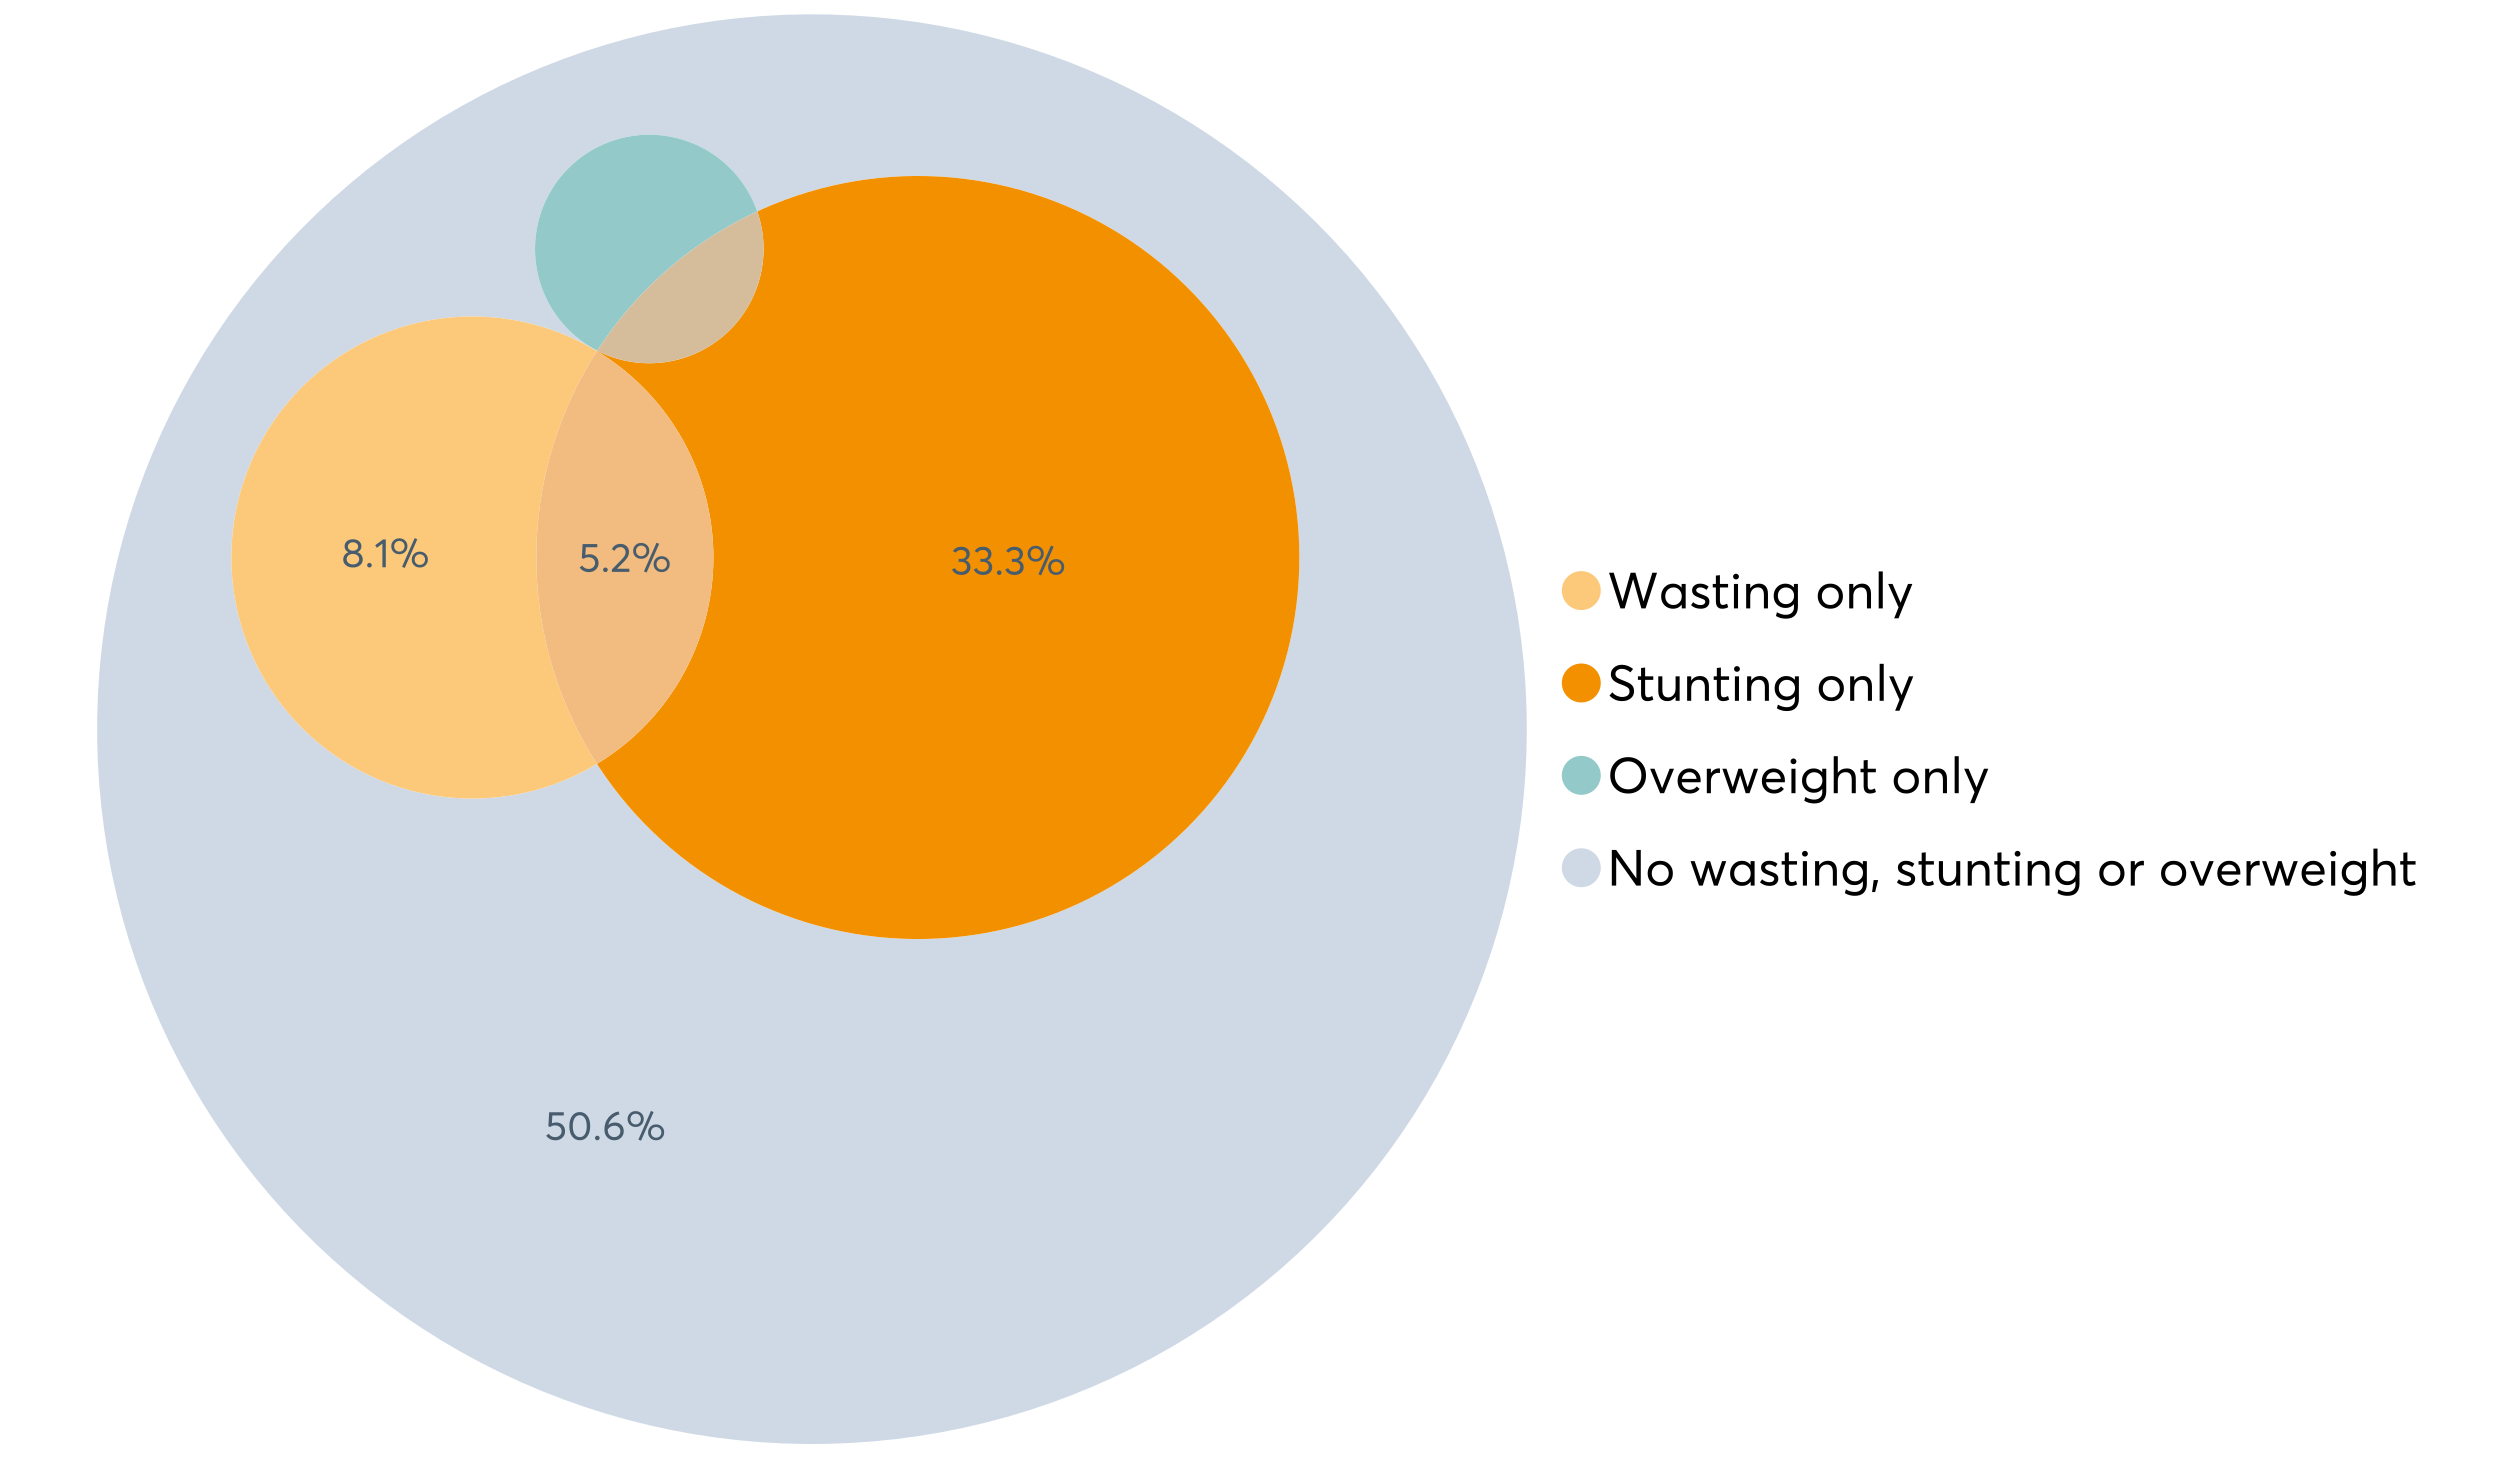 <?xml version="1.0" encoding="UTF-8"?>
<svg xmlns="http://www.w3.org/2000/svg" xmlns:xlink="http://www.w3.org/1999/xlink" width="1234.286pt" height="720pt" viewBox="0 0 1234.286 720" version="1.1">
<defs>
<g>
<symbol overflow="visible" id="glyph0-0">
<path style="stroke:none;" d=""/>
</symbol>
<symbol overflow="visible" id="glyph0-1">
<path style="stroke:none;" d="M 22.234 -17.609 L 24.547 -17.609 L 18.906 0 L 16.828 0 L 12.75 -14.438 L 12.734 -14.438 L 8.578 0 L 6.5 0 L 0.875 -17.609 L 3.172 -17.609 L 7.516 -3.547 L 7.562 -3.547 L 11.531 -17.609 L 13.891 -17.609 L 17.859 -3.5 L 17.891 -3.5 Z M 22.234 -17.609 "/>
</symbol>
<symbol overflow="visible" id="glyph0-2">
<path style="stroke:none;" d="M 11.297 -12.078 L 13.297 -12.078 L 13.297 0 L 11.359 0 L 11.359 -1.906 L 11.344 -1.906 C 10.312 -0.531 8.906 0.156 7.125 0.156 C 5.414 0.156 4 -0.406 2.875 -1.531 C 1.75 -2.656 1.188 -4.129 1.188 -5.953 C 1.188 -7.742 1.742 -9.238 2.859 -10.438 C 3.984 -11.633 5.395 -12.234 7.094 -12.234 C 8.812 -12.234 10.203 -11.578 11.266 -10.266 L 11.297 -10.266 Z M 7.297 -1.688 C 8.422 -1.688 9.379 -2.086 10.172 -2.891 C 10.961 -3.691 11.359 -4.711 11.359 -5.953 C 11.359 -7.191 10.973 -8.238 10.203 -9.094 C 9.441 -9.945 8.477 -10.375 7.312 -10.375 C 6.156 -10.375 5.18 -9.961 4.391 -9.141 C 3.609 -8.328 3.219 -7.266 3.219 -5.953 C 3.219 -4.711 3.594 -3.691 4.344 -2.891 C 5.102 -2.086 6.086 -1.688 7.297 -1.688 Z M 7.297 -1.688 "/>
</symbol>
<symbol overflow="visible" id="glyph0-3">
<path style="stroke:none;" d="M 5.609 0.156 C 3.734 0.156 2.156 -0.426 0.875 -1.594 L 1.906 -3.094 C 2.945 -2.133 4.18 -1.656 5.609 -1.656 C 6.305 -1.656 6.859 -1.812 7.266 -2.125 C 7.68 -2.445 7.891 -2.832 7.891 -3.281 C 7.891 -3.738 7.688 -4.086 7.281 -4.328 C 6.875 -4.566 6.164 -4.859 5.156 -5.203 C 5.094 -5.223 5.047 -5.242 5.016 -5.266 C 3.836 -5.672 2.938 -6.141 2.312 -6.672 C 1.695 -7.203 1.391 -7.973 1.391 -8.984 C 1.391 -9.91 1.766 -10.68 2.516 -11.297 C 3.266 -11.922 4.223 -12.234 5.391 -12.234 C 6.922 -12.234 8.301 -11.738 9.531 -10.75 L 8.484 -9.156 C 7.523 -9.977 6.457 -10.391 5.281 -10.391 C 4.801 -10.391 4.367 -10.258 3.984 -10 C 3.609 -9.738 3.422 -9.398 3.422 -8.984 C 3.422 -8.555 3.609 -8.207 3.984 -7.938 C 4.359 -7.676 4.93 -7.395 5.703 -7.094 C 5.836 -7.039 6.082 -6.945 6.438 -6.812 C 6.789 -6.688 7.023 -6.598 7.141 -6.547 C 7.254 -6.492 7.453 -6.406 7.734 -6.281 C 8.016 -6.164 8.207 -6.078 8.312 -6.016 C 8.414 -5.961 8.566 -5.867 8.766 -5.734 C 8.973 -5.598 9.113 -5.477 9.188 -5.375 C 9.258 -5.281 9.359 -5.148 9.484 -4.984 C 9.609 -4.816 9.695 -4.656 9.75 -4.5 C 9.801 -4.344 9.844 -4.16 9.875 -3.953 C 9.906 -3.742 9.922 -3.523 9.922 -3.297 C 9.922 -2.305 9.547 -1.484 8.797 -0.828 C 8.055 -0.172 6.992 0.156 5.609 0.156 Z M 5.609 0.156 "/>
</symbol>
<symbol overflow="visible" id="glyph0-4">
<path style="stroke:none;" d="M 5.328 0.156 C 3.234 0.156 2.188 -1.094 2.188 -3.594 L 2.188 -10.344 L 0.641 -10.344 L 0.641 -12.078 L 2.188 -12.078 L 2.188 -16.203 L 4.188 -16.422 L 4.188 -12.078 L 8.219 -12.078 L 8.219 -10.344 L 4.188 -10.344 L 4.188 -3.891 C 4.188 -3.148 4.297 -2.602 4.516 -2.25 C 4.742 -1.906 5.133 -1.734 5.688 -1.734 C 6.312 -1.734 6.988 -1.941 7.719 -2.359 L 8.266 -0.594 C 7.367 -0.094 6.391 0.156 5.328 0.156 Z M 5.328 0.156 "/>
</symbol>
<symbol overflow="visible" id="glyph0-5">
<path style="stroke:none;" d="M 3.094 -14.312 C 2.688 -14.312 2.344 -14.445 2.062 -14.719 C 1.789 -15 1.656 -15.336 1.656 -15.734 C 1.656 -16.129 1.789 -16.461 2.062 -16.734 C 2.344 -17.004 2.688 -17.141 3.094 -17.141 C 3.5 -17.141 3.844 -17 4.125 -16.719 C 4.406 -16.438 4.547 -16.109 4.547 -15.734 C 4.547 -15.336 4.406 -15 4.125 -14.719 C 3.844 -14.445 3.5 -14.312 3.094 -14.312 Z M 2.078 0 L 2.078 -12.078 L 4.094 -12.078 L 4.094 0 Z M 2.078 0 "/>
</symbol>
<symbol overflow="visible" id="glyph0-6">
<path style="stroke:none;" d="M 8.344 -12.234 C 9.676 -12.234 10.727 -11.805 11.5 -10.953 C 12.281 -10.098 12.672 -8.836 12.672 -7.172 L 12.672 0 L 10.672 0 L 10.672 -6.594 C 10.672 -9.113 9.688 -10.375 7.719 -10.375 C 6.562 -10.375 5.641 -9.988 4.953 -9.219 C 4.266 -8.445 3.922 -7.383 3.922 -6.031 L 3.922 0 L 1.906 0 L 1.906 -12.078 L 3.922 -12.078 L 3.922 -9.969 L 3.938 -9.969 C 5 -11.477 6.469 -12.234 8.344 -12.234 Z M 8.344 -12.234 "/>
</symbol>
<symbol overflow="visible" id="glyph0-7">
<path style="stroke:none;" d="M 11.094 -12.078 L 13.078 -12.078 L 13.078 -0.922 C 13.078 0.93 12.594 2.391 11.625 3.453 C 10.656 4.523 9.16 5.062 7.141 5.062 C 5.328 5.062 3.691 4.625 2.234 3.75 L 2.703 1.891 C 4.211 2.734 5.66 3.156 7.047 3.156 C 8.348 3.156 9.348 2.816 10.047 2.141 C 10.754 1.473 11.109 0.629 11.109 -0.391 L 11.109 -2.078 L 11.062 -2.078 C 10.051 -0.836 8.688 -0.219 6.969 -0.219 C 5.312 -0.219 3.922 -0.77 2.797 -1.875 C 1.672 -2.988 1.109 -4.43 1.109 -6.203 C 1.109 -7.922 1.66 -9.352 2.766 -10.5 C 3.867 -11.656 5.238 -12.234 6.875 -12.234 C 8.57 -12.234 9.961 -11.617 11.047 -10.391 L 11.094 -10.391 Z M 7.125 -2.109 C 8.332 -2.109 9.305 -2.5 10.047 -3.281 C 10.797 -4.07 11.172 -5.078 11.172 -6.297 C 11.172 -7.492 10.785 -8.469 10.016 -9.219 C 9.242 -9.969 8.281 -10.344 7.125 -10.344 C 5.977 -10.344 5.031 -9.957 4.281 -9.188 C 3.539 -8.426 3.172 -7.457 3.172 -6.281 C 3.172 -5.02 3.551 -4.008 4.312 -3.25 C 5.07 -2.488 6.008 -2.109 7.125 -2.109 Z M 7.125 -2.109 "/>
</symbol>
<symbol overflow="visible" id="glyph0-8">
<path style="stroke:none;" d=""/>
</symbol>
<symbol overflow="visible" id="glyph0-9">
<path style="stroke:none;" d="M 7.422 0.156 C 5.566 0.156 4.062 -0.43 2.906 -1.609 C 1.75 -2.785 1.172 -4.258 1.172 -6.031 C 1.172 -7.801 1.75 -9.273 2.906 -10.453 C 4.062 -11.641 5.566 -12.234 7.422 -12.234 C 9.203 -12.234 10.68 -11.656 11.859 -10.5 C 13.035 -9.344 13.625 -7.852 13.625 -6.031 C 13.625 -4.207 13.035 -2.719 11.859 -1.562 C 10.68 -0.414 9.203 0.156 7.422 0.156 Z M 7.422 -1.688 C 8.598 -1.688 9.586 -2.094 10.391 -2.906 C 11.191 -3.727 11.594 -4.77 11.594 -6.031 C 11.594 -7.301 11.191 -8.344 10.391 -9.156 C 9.598 -9.969 8.609 -10.375 7.422 -10.375 C 6.18 -10.375 5.164 -9.953 4.375 -9.109 C 3.594 -8.273 3.203 -7.242 3.203 -6.016 C 3.203 -4.797 3.594 -3.77 4.375 -2.938 C 5.164 -2.102 6.18 -1.688 7.422 -1.688 Z M 7.422 -1.688 "/>
</symbol>
<symbol overflow="visible" id="glyph0-10">
<path style="stroke:none;" d="M 2.078 0 L 2.078 -18.266 L 4.094 -18.266 L 4.094 0 Z M 2.078 0 "/>
</symbol>
<symbol overflow="visible" id="glyph0-11">
<path style="stroke:none;" d="M 10.344 -12.078 L 12.484 -12.078 L 5.656 4.906 L 3.516 4.906 L 5.688 -0.5 L 0.578 -12.078 L 2.734 -12.078 L 6.656 -2.875 L 6.703 -2.875 Z M 10.344 -12.078 "/>
</symbol>
<symbol overflow="visible" id="glyph0-12">
<path style="stroke:none;" d="M 7.344 0.156 C 4.875 0.156 2.789 -0.754 1.094 -2.578 L 2.484 -4.219 C 3.098 -3.457 3.844 -2.879 4.719 -2.484 C 5.594 -2.086 6.477 -1.891 7.375 -1.891 C 8.457 -1.891 9.328 -2.129 9.984 -2.609 C 10.641 -3.086 10.969 -3.75 10.969 -4.594 C 10.969 -5.051 10.891 -5.445 10.734 -5.781 C 10.578 -6.113 10.305 -6.406 9.922 -6.656 C 9.547 -6.914 9.176 -7.125 8.812 -7.281 C 8.457 -7.438 7.953 -7.641 7.297 -7.891 C 7.18 -7.941 7.086 -7.973 7.016 -7.984 C 6.367 -8.223 5.844 -8.426 5.438 -8.594 C 5.039 -8.77 4.582 -9.016 4.062 -9.328 C 3.539 -9.641 3.133 -9.957 2.844 -10.281 C 2.551 -10.602 2.297 -11.008 2.078 -11.5 C 1.867 -11.988 1.766 -12.531 1.766 -13.125 C 1.766 -14.438 2.285 -15.535 3.328 -16.422 C 4.367 -17.316 5.641 -17.773 7.141 -17.797 C 9.129 -17.797 10.992 -17.109 12.734 -15.734 L 11.406 -14.047 C 10.039 -15.203 8.617 -15.781 7.141 -15.781 C 6.285 -15.781 5.551 -15.551 4.938 -15.094 C 4.32 -14.645 4.016 -14.02 4.016 -13.219 C 4.016 -12.895 4.082 -12.594 4.219 -12.312 C 4.352 -12.039 4.5 -11.816 4.656 -11.641 C 4.82 -11.473 5.113 -11.281 5.531 -11.062 C 5.945 -10.852 6.273 -10.691 6.516 -10.578 C 6.754 -10.473 7.172 -10.305 7.766 -10.078 C 9.586 -9.379 10.785 -8.832 11.359 -8.438 C 12.598 -7.594 13.219 -6.383 13.219 -4.812 C 13.219 -3.258 12.645 -2.039 11.5 -1.156 C 10.352 -0.281 8.969 0.156 7.344 0.156 Z M 7.344 0.156 "/>
</symbol>
<symbol overflow="visible" id="glyph0-13">
<path style="stroke:none;" d="M 10.203 -12.078 L 12.203 -12.078 L 12.203 0 L 10.203 0 L 10.203 -2.016 L 10.172 -2.016 C 9.16 -0.566 7.836 0.156 6.203 0.156 C 4.766 0.156 3.645 -0.258 2.844 -1.094 C 2.051 -1.938 1.656 -3.203 1.656 -4.891 L 1.656 -12.078 L 3.672 -12.078 L 3.672 -5.453 C 3.672 -4.117 3.914 -3.156 4.406 -2.562 C 4.895 -1.977 5.633 -1.688 6.625 -1.688 C 7.613 -1.688 8.457 -2.094 9.156 -2.906 C 9.852 -3.727 10.203 -4.836 10.203 -6.234 Z M 10.203 -12.078 "/>
</symbol>
<symbol overflow="visible" id="glyph0-14">
<path style="stroke:none;" d="M 10.328 0.156 C 7.711 0.156 5.582 -0.691 3.938 -2.391 C 2.289 -4.086 1.469 -6.223 1.469 -8.797 C 1.469 -11.379 2.289 -13.523 3.938 -15.234 C 5.582 -16.941 7.711 -17.797 10.328 -17.797 C 12.836 -17.797 14.926 -16.961 16.594 -15.297 C 18.27 -13.629 19.109 -11.469 19.109 -8.812 C 19.109 -6.164 18.27 -4.008 16.594 -2.344 C 14.926 -0.676 12.836 0.156 10.328 0.156 Z M 10.328 -1.906 C 12.172 -1.906 13.719 -2.555 14.969 -3.859 C 16.219 -5.16 16.844 -6.812 16.844 -8.812 C 16.844 -10.82 16.219 -12.477 14.969 -13.781 C 13.719 -15.082 12.172 -15.734 10.328 -15.734 C 8.391 -15.734 6.801 -15.066 5.562 -13.734 C 4.32 -12.398 3.703 -10.754 3.703 -8.797 C 3.703 -6.848 4.32 -5.211 5.562 -3.891 C 6.801 -2.566 8.391 -1.906 10.328 -1.906 Z M 10.328 -1.906 "/>
</symbol>
<symbol overflow="visible" id="glyph0-15">
<path style="stroke:none;" d="M 10.203 -12.078 L 12.375 -12.078 L 7.469 0 L 5.531 0 L 0.594 -12.078 L 2.75 -12.078 L 6.469 -2.562 L 6.547 -2.562 Z M 10.203 -12.078 "/>
</symbol>
<symbol overflow="visible" id="glyph0-16">
<path style="stroke:none;" d="M 12.562 -6.234 C 12.562 -6.098 12.551 -5.922 12.531 -5.703 L 12.5 -5.406 L 3.203 -5.406 C 3.336 -4.281 3.77 -3.379 4.5 -2.703 C 5.238 -2.023 6.156 -1.688 7.25 -1.688 C 8.656 -1.688 9.785 -2.234 10.641 -3.328 L 12.062 -2.109 C 10.883 -0.598 9.254 0.156 7.172 0.156 C 5.43 0.156 3.992 -0.414 2.859 -1.562 C 1.734 -2.719 1.172 -4.207 1.172 -6.031 C 1.172 -7.832 1.719 -9.316 2.812 -10.484 C 3.914 -11.648 5.297 -12.234 6.953 -12.234 C 8.617 -12.234 9.969 -11.672 11 -10.547 C 12.039 -9.422 12.562 -7.984 12.562 -6.234 Z M 9.406 -9.469 C 8.789 -10.07 8.004 -10.375 7.047 -10.375 C 6.086 -10.375 5.266 -10.078 4.578 -9.484 C 3.891 -8.898 3.457 -8.098 3.281 -7.078 L 10.562 -7.078 C 10.406 -8.078 10.02 -8.875 9.406 -9.469 Z M 9.406 -9.469 "/>
</symbol>
<symbol overflow="visible" id="glyph0-17">
<path style="stroke:none;" d="M 7.891 -12.234 C 8.141 -12.234 8.305 -12.223 8.391 -12.203 L 8.391 -9.969 C 8.023 -10.008 7.758 -10.031 7.594 -10.031 C 6.469 -10.031 5.57 -9.641 4.906 -8.859 C 4.25 -8.078 3.922 -7.066 3.922 -5.828 L 3.922 0 L 1.906 0 L 1.906 -12.078 L 3.922 -12.078 L 3.922 -9.953 L 3.938 -9.953 C 4.883 -11.473 6.203 -12.234 7.891 -12.234 Z M 7.891 -12.234 "/>
</symbol>
<symbol overflow="visible" id="glyph0-18">
<path style="stroke:none;" d="M 16.297 -12.078 L 18.344 -12.078 L 14.141 0 L 12.25 0 L 9.531 -8.812 L 9.5 -8.812 L 6.75 0 L 4.906 0 L 0.719 -12.078 L 2.75 -12.078 L 5.828 -3.047 L 5.875 -3.047 L 8.641 -12.078 L 10.375 -12.078 L 13.172 -3.047 L 13.219 -3.047 Z M 16.297 -12.078 "/>
</symbol>
<symbol overflow="visible" id="glyph0-19">
<path style="stroke:none;" d="M 8.406 -12.234 C 9.781 -12.234 10.852 -11.816 11.625 -10.984 C 12.406 -10.16 12.797 -8.914 12.797 -7.25 L 12.797 0 L 10.797 0 L 10.797 -6.672 C 10.797 -9.141 9.812 -10.375 7.844 -10.375 C 6.633 -10.375 5.676 -9.992 4.969 -9.234 C 4.27 -8.473 3.922 -7.422 3.922 -6.078 L 3.922 0 L 1.906 0 L 1.906 -18.266 L 3.922 -18.266 L 3.922 -10.094 L 3.969 -10.094 C 4.977 -11.52 6.457 -12.234 8.406 -12.234 Z M 8.406 -12.234 "/>
</symbol>
<symbol overflow="visible" id="glyph0-20">
<path style="stroke:none;" d="M 14.359 -17.609 L 16.531 -17.609 L 16.531 0 L 14.312 0 L 4.438 -13.891 L 4.391 -13.891 L 4.391 0 L 2.234 0 L 2.234 -17.609 L 4.359 -17.609 L 14.312 -3.578 L 14.359 -3.578 Z M 14.359 -17.609 "/>
</symbol>
<symbol overflow="visible" id="glyph0-21">
<path style="stroke:none;" d="M 0.797 3.219 L 1.594 -2.734 L 3.797 -2.734 L 2.281 3.219 Z M 0.797 3.219 "/>
</symbol>
<symbol overflow="visible" id="glyph1-0">
<path style="stroke:none;" d=""/>
</symbol>
<symbol overflow="visible" id="glyph1-1">
<path style="stroke:none;" d="M 5.688 -8.688 C 6.945 -8.688 8 -8.289 8.844 -7.5 C 9.688 -6.707 10.109 -5.648 10.109 -4.328 C 10.109 -3.023 9.648 -1.953 8.734 -1.109 C 7.816 -0.273 6.688 0.141 5.344 0.141 C 4.395 0.141 3.52 -0.062 2.719 -0.469 C 1.914 -0.875 1.273 -1.438 0.797 -2.156 L 2.047 -3.109 C 2.367 -2.586 2.805 -2.176 3.359 -1.875 C 3.91 -1.582 4.531 -1.438 5.219 -1.438 C 6.113 -1.438 6.867 -1.711 7.484 -2.266 C 8.098 -2.816 8.406 -3.508 8.406 -4.344 C 8.406 -5.238 8.098 -5.941 7.484 -6.453 C 6.867 -6.961 6.125 -7.219 5.25 -7.219 C 4.207 -7.219 3.398 -6.961 2.828 -6.453 L 1.859 -6.766 L 2.25 -13.703 L 9.484 -13.703 L 9.484 -12.141 L 3.828 -12.141 L 3.609 -8.297 C 4.367 -8.555 5.062 -8.688 5.688 -8.688 Z M 5.688 -8.688 "/>
</symbol>
<symbol overflow="visible" id="glyph1-2">
<path style="stroke:none;" d="M 2.406 0.125 C 2.07 0.125 1.797 0.016 1.578 -0.203 C 1.359 -0.422 1.25 -0.688 1.25 -1 C 1.25 -1.312 1.359 -1.578 1.578 -1.797 C 1.797 -2.023 2.07 -2.141 2.406 -2.141 C 2.719 -2.141 2.984 -2.023 3.203 -1.797 C 3.43 -1.578 3.547 -1.312 3.547 -1 C 3.547 -0.688 3.43 -0.422 3.203 -0.203 C 2.984 0.016 2.719 0.125 2.406 0.125 Z M 2.406 0.125 "/>
</symbol>
<symbol overflow="visible" id="glyph1-3">
<path style="stroke:none;" d="M 3.328 -1.531 L 9.406 -1.531 L 9.406 0 L 0.797 0 L 0.781 -1.156 L 5.469 -5.938 C 6.156 -6.656 6.676 -7.289 7.031 -7.844 C 7.383 -8.406 7.562 -8.992 7.562 -9.609 C 7.562 -10.367 7.32 -10.992 6.844 -11.484 C 6.363 -11.984 5.742 -12.234 4.984 -12.234 C 3.672 -12.234 2.688 -11.613 2.031 -10.375 L 0.797 -11.219 C 1.672 -12.945 3.098 -13.812 5.078 -13.812 C 6.223 -13.812 7.203 -13.445 8.016 -12.719 C 8.828 -11.988 9.234 -11.016 9.234 -9.797 C 9.234 -9.004 9.051 -8.25 8.688 -7.531 C 8.332 -6.812 7.734 -6.031 6.891 -5.188 L 3.328 -1.578 Z M 3.328 -1.531 "/>
</symbol>
<symbol overflow="visible" id="glyph1-4">
<path style="stroke:none;" d="M 7.531 0.344 L 6.219 -0.219 L 12.422 -14.391 L 13.734 -13.812 Z M 4.859 -6.438 C 3.742 -6.438 2.801 -6.801 2.031 -7.531 C 1.27 -8.27 0.891 -9.223 0.891 -10.391 C 0.891 -11.473 1.258 -12.391 2 -13.141 C 2.738 -13.898 3.691 -14.281 4.859 -14.281 C 5.984 -14.281 6.93 -13.922 7.703 -13.203 C 8.473 -12.484 8.859 -11.547 8.859 -10.391 C 8.859 -9.285 8.484 -8.348 7.734 -7.578 C 6.992 -6.816 6.035 -6.438 4.859 -6.438 Z M 4.891 -7.719 C 5.641 -7.719 6.254 -7.973 6.734 -8.484 C 7.211 -8.992 7.453 -9.625 7.453 -10.375 C 7.453 -11.145 7.203 -11.77 6.703 -12.25 C 6.211 -12.738 5.609 -12.984 4.891 -12.984 C 4.129 -12.984 3.508 -12.734 3.031 -12.234 C 2.551 -11.734 2.312 -11.113 2.312 -10.375 C 2.312 -9.582 2.555 -8.941 3.047 -8.453 C 3.535 -7.961 4.148 -7.719 4.891 -7.719 Z M 14.969 0.125 C 13.852 0.125 12.91 -0.238 12.141 -0.969 C 11.379 -1.707 11 -2.656 11 -3.812 C 11 -4.895 11.367 -5.816 12.109 -6.578 C 12.859 -7.336 13.812 -7.719 14.969 -7.719 C 16.082 -7.719 17.023 -7.348 17.797 -6.609 C 18.566 -5.879 18.953 -4.945 18.953 -3.812 C 18.953 -2.707 18.582 -1.773 17.844 -1.016 C 17.113 -0.254 16.156 0.125 14.969 0.125 Z M 14.969 -1.156 C 15.738 -1.156 16.363 -1.406 16.844 -1.906 C 17.32 -2.414 17.562 -3.039 17.562 -3.781 C 17.562 -4.57 17.312 -5.207 16.812 -5.688 C 16.312 -6.176 15.695 -6.422 14.969 -6.422 C 14.219 -6.422 13.602 -6.164 13.125 -5.656 C 12.656 -5.156 12.422 -4.531 12.422 -3.781 C 12.422 -3.008 12.664 -2.379 13.156 -1.891 C 13.645 -1.398 14.25 -1.156 14.969 -1.156 Z M 14.969 -1.156 "/>
</symbol>
<symbol overflow="visible" id="glyph1-5">
<path style="stroke:none;" d="M 6.266 0.125 C 4.734 0.125 3.488 -0.488 2.531 -1.719 C 1.582 -2.945 1.109 -4.656 1.109 -6.844 C 1.109 -8.914 1.566 -10.594 2.484 -11.875 C 3.41 -13.164 4.672 -13.812 6.266 -13.812 C 7.785 -13.812 9.02 -13.195 9.969 -11.969 C 10.926 -10.738 11.406 -9.031 11.406 -6.844 C 11.406 -4.77 10.945 -3.086 10.031 -1.797 C 9.125 -0.516 7.867 0.125 6.266 0.125 Z M 6.266 -1.438 C 7.348 -1.438 8.191 -1.922 8.797 -2.891 C 9.398 -3.859 9.703 -5.176 9.703 -6.844 C 9.703 -8.551 9.383 -9.879 8.75 -10.828 C 8.125 -11.785 7.297 -12.266 6.266 -12.266 C 5.18 -12.266 4.332 -11.773 3.719 -10.797 C 3.113 -9.816 2.812 -8.5 2.812 -6.844 C 2.812 -5.133 3.125 -3.805 3.75 -2.859 C 4.383 -1.91 5.223 -1.438 6.266 -1.438 Z M 6.266 -1.438 "/>
</symbol>
<symbol overflow="visible" id="glyph1-6">
<path style="stroke:none;" d="M 6.375 -8.641 C 7.625 -8.641 8.645 -8.25 9.438 -7.469 C 10.238 -6.688 10.641 -5.625 10.641 -4.281 C 10.641 -3.02 10.191 -1.969 9.297 -1.125 C 8.398 -0.289 7.273 0.125 5.922 0.125 C 4.535 0.125 3.383 -0.363 2.469 -1.344 C 1.551 -2.332 1.094 -3.602 1.094 -5.156 C 1.094 -7.531 1.773 -9.535 3.141 -11.172 C 4.516 -12.805 6.156 -13.785 8.062 -14.109 L 8.547 -12.688 C 7.223 -12.375 6.062 -11.77 5.062 -10.875 C 4.062 -9.988 3.379 -8.836 3.016 -7.422 L 3.031 -7.422 C 3.914 -8.234 5.031 -8.641 6.375 -8.641 Z M 5.906 -1.453 C 6.801 -1.453 7.535 -1.727 8.109 -2.281 C 8.68 -2.832 8.969 -3.508 8.969 -4.312 C 8.969 -5.145 8.695 -5.812 8.156 -6.312 C 7.625 -6.82 6.906 -7.078 6 -7.078 C 5.281 -7.078 4.641 -6.895 4.078 -6.531 C 3.516 -6.176 3.066 -5.734 2.734 -5.203 L 2.734 -5.062 C 2.734 -3.988 3.023 -3.117 3.609 -2.453 C 4.203 -1.785 4.969 -1.453 5.906 -1.453 Z M 5.906 -1.453 "/>
</symbol>
<symbol overflow="visible" id="glyph1-7">
<path style="stroke:none;" d="M 7.938 -7.422 C 8.719 -7.16 9.348 -6.711 9.828 -6.078 C 10.305 -5.441 10.547 -4.672 10.547 -3.766 C 10.547 -2.609 10.086 -1.672 9.172 -0.953 C 8.254 -0.234 7.102 0.125 5.719 0.125 C 4.32 0.125 3.172 -0.242 2.266 -0.984 C 1.367 -1.723 0.922 -2.648 0.922 -3.766 C 0.922 -4.672 1.16 -5.441 1.641 -6.078 C 2.117 -6.711 2.742 -7.16 3.516 -7.422 L 3.516 -7.438 C 3.004 -7.594 2.555 -7.938 2.172 -8.469 C 1.785 -9 1.594 -9.617 1.594 -10.328 C 1.594 -11.398 1.977 -12.25 2.75 -12.875 C 3.52 -13.5 4.508 -13.812 5.719 -13.812 C 6.957 -13.812 7.957 -13.492 8.719 -12.859 C 9.488 -12.223 9.875 -11.379 9.875 -10.328 C 9.875 -9.641 9.676 -9.023 9.281 -8.484 C 8.883 -7.941 8.438 -7.594 7.938 -7.438 Z M 5.719 -12.328 C 4.977 -12.328 4.375 -12.117 3.906 -11.703 C 3.438 -11.285 3.203 -10.785 3.203 -10.203 C 3.203 -9.578 3.438 -9.078 3.906 -8.703 C 4.375 -8.328 4.977 -8.141 5.719 -8.141 C 6.477 -8.141 7.094 -8.328 7.562 -8.703 C 8.039 -9.078 8.281 -9.578 8.281 -10.203 C 8.281 -10.816 8.035 -11.32 7.547 -11.719 C 7.055 -12.125 6.445 -12.328 5.719 -12.328 Z M 5.719 -1.391 C 6.633 -1.391 7.379 -1.641 7.953 -2.141 C 8.523 -2.641 8.812 -3.242 8.812 -3.953 C 8.812 -4.734 8.523 -5.363 7.953 -5.844 C 7.379 -6.332 6.633 -6.578 5.719 -6.578 C 4.789 -6.578 4.039 -6.332 3.469 -5.844 C 2.895 -5.363 2.609 -4.734 2.609 -3.953 C 2.609 -3.211 2.906 -2.598 3.5 -2.109 C 4.102 -1.629 4.844 -1.391 5.719 -1.391 Z M 5.719 -1.391 "/>
</symbol>
<symbol overflow="visible" id="glyph1-8">
<path style="stroke:none;" d="M 3.984 0 L 3.984 -11.656 L 1.25 -9.609 L 0.422 -10.859 L 4.266 -13.703 L 5.656 -13.703 L 5.656 0 Z M 3.984 0 "/>
</symbol>
<symbol overflow="visible" id="glyph1-9">
<path style="stroke:none;" d="M 7.344 -7.094 C 8.07 -6.812 8.641 -6.375 9.047 -5.781 C 9.461 -5.188 9.672 -4.484 9.672 -3.672 C 9.672 -2.555 9.25 -1.645 8.406 -0.938 C 7.57 -0.227 6.52 0.125 5.25 0.125 C 4.113 0.125 3.133 -0.117 2.312 -0.609 C 1.5 -1.109 0.914 -1.77 0.562 -2.594 L 2.016 -3.266 C 2.555 -2.055 3.598 -1.453 5.141 -1.453 C 5.941 -1.453 6.613 -1.68 7.156 -2.141 C 7.695 -2.598 7.969 -3.191 7.969 -3.922 C 7.969 -4.617 7.707 -5.195 7.188 -5.656 C 6.676 -6.125 5.938 -6.359 4.969 -6.359 L 3.828 -6.359 L 3.828 -7.828 L 5.156 -7.828 C 5.988 -7.828 6.609 -8.035 7.016 -8.453 C 7.43 -8.867 7.641 -9.391 7.641 -10.016 C 7.641 -10.672 7.391 -11.203 6.891 -11.609 C 6.398 -12.023 5.789 -12.234 5.062 -12.234 C 3.883 -12.234 2.992 -11.789 2.391 -10.906 L 1.031 -11.641 C 1.406 -12.305 1.941 -12.832 2.641 -13.219 C 3.336 -13.613 4.16 -13.812 5.109 -13.812 C 6.316 -13.812 7.316 -13.488 8.109 -12.844 C 8.91 -12.195 9.312 -11.328 9.312 -10.234 C 9.312 -9.555 9.141 -8.941 8.797 -8.391 C 8.453 -7.836 7.969 -7.414 7.344 -7.125 Z M 7.344 -7.094 "/>
</symbol>
</g>
</defs>
<g id="surface124861">
<path style=" stroke:none;fill-rule:nonzero;fill:rgb(98.824%,78.824%,47.843%);fill-opacity:1;" d="M 790.324 291.582 C 790.324 296.891 786.02 301.195 780.711 301.195 C 775.398 301.195 771.094 296.891 771.094 291.582 C 771.094 286.273 775.398 281.969 780.711 281.969 C 786.02 281.969 790.324 286.273 790.324 291.582 "/>
<g style="fill:rgb(0%,0%,0%);fill-opacity:1;">
  <use xlink:href="#glyph0-1" x="793.543" y="300.387"/>
  <use xlink:href="#glyph0-2" x="818.944" y="300.387"/>
  <use xlink:href="#glyph0-3" x="834.026" y="300.387"/>
  <use xlink:href="#glyph0-4" x="844.965" y="300.387"/>
  <use xlink:href="#glyph0-5" x="853.994" y="300.387"/>
  <use xlink:href="#glyph0-6" x="860.195" y="300.387"/>
  <use xlink:href="#glyph0-7" x="874.583" y="300.387"/>
  <use xlink:href="#glyph0-8" x="889.441" y="300.387"/>
  <use xlink:href="#glyph0-9" x="896.263" y="300.387"/>
  <use xlink:href="#glyph0-6" x="911.072" y="300.387"/>
  <use xlink:href="#glyph0-10" x="925.459" y="300.387"/>
  <use xlink:href="#glyph0-11" x="931.66" y="300.387"/>
</g>
<path style=" stroke:none;fill-rule:nonzero;fill:rgb(95.294%,56.471%,0%);fill-opacity:1;" d="M 790.324 337.195 C 790.324 342.504 786.02 346.809 780.711 346.809 C 775.398 346.809 771.094 342.504 771.094 337.195 C 771.094 331.883 775.398 327.578 780.711 327.578 C 786.02 327.578 790.324 331.883 790.324 337.195 "/>
<g style="fill:rgb(0%,0%,0%);fill-opacity:1;">
  <use xlink:href="#glyph0-12" x="793.543" y="346"/>
  <use xlink:href="#glyph0-4" x="808.029" y="346"/>
  <use xlink:href="#glyph0-13" x="817.059" y="346"/>
  <use xlink:href="#glyph0-6" x="831.049" y="346"/>
  <use xlink:href="#glyph0-4" x="845.436" y="346"/>
  <use xlink:href="#glyph0-5" x="854.465" y="346"/>
  <use xlink:href="#glyph0-6" x="860.667" y="346"/>
  <use xlink:href="#glyph0-7" x="875.054" y="346"/>
  <use xlink:href="#glyph0-8" x="889.913" y="346"/>
  <use xlink:href="#glyph0-9" x="896.734" y="346"/>
  <use xlink:href="#glyph0-6" x="911.543" y="346"/>
  <use xlink:href="#glyph0-10" x="925.93" y="346"/>
  <use xlink:href="#glyph0-11" x="932.132" y="346"/>
</g>
<path style=" stroke:none;fill-rule:nonzero;fill:rgb(57.647%,79.216%,78.824%);fill-opacity:1;" d="M 790.324 382.805 C 790.324 388.117 786.02 392.422 780.711 392.422 C 775.398 392.422 771.094 388.117 771.094 382.805 C 771.094 377.496 775.398 373.191 780.711 373.191 C 786.02 373.191 790.324 377.496 790.324 382.805 "/>
<g style="fill:rgb(0%,0%,0%);fill-opacity:1;">
  <use xlink:href="#glyph0-14" x="793.543" y="391.613"/>
  <use xlink:href="#glyph0-15" x="814.107" y="391.613"/>
  <use xlink:href="#glyph0-16" x="827.08" y="391.613"/>
  <use xlink:href="#glyph0-17" x="840.773" y="391.613"/>
  <use xlink:href="#glyph0-18" x="849.628" y="391.613"/>
  <use xlink:href="#glyph0-16" x="868.679" y="391.613"/>
  <use xlink:href="#glyph0-5" x="882.372" y="391.613"/>
  <use xlink:href="#glyph0-7" x="888.573" y="391.613"/>
  <use xlink:href="#glyph0-19" x="903.432" y="391.613"/>
  <use xlink:href="#glyph0-4" x="917.918" y="391.613"/>
  <use xlink:href="#glyph0-8" x="926.947" y="391.613"/>
  <use xlink:href="#glyph0-9" x="933.769" y="391.613"/>
  <use xlink:href="#glyph0-6" x="948.578" y="391.613"/>
  <use xlink:href="#glyph0-10" x="962.965" y="391.613"/>
  <use xlink:href="#glyph0-11" x="969.166" y="391.613"/>
</g>
<path style=" stroke:none;fill-rule:nonzero;fill:rgb(81.176%,85.098%,89.804%);fill-opacity:1;" d="M 790.324 428.418 C 790.324 433.727 786.02 438.031 780.711 438.031 C 775.398 438.031 771.094 433.727 771.094 428.418 C 771.094 423.109 775.398 418.805 780.711 418.805 C 786.02 418.805 790.324 423.109 790.324 428.418 "/>
<g style="fill:rgb(0%,0%,0%);fill-opacity:1;">
  <use xlink:href="#glyph0-20" x="793.543" y="437.223"/>
  <use xlink:href="#glyph0-9" x="812.296" y="437.223"/>
  <use xlink:href="#glyph0-8" x="827.105" y="437.223"/>
  <use xlink:href="#glyph0-18" x="833.926" y="437.223"/>
  <use xlink:href="#glyph0-2" x="852.977" y="437.223"/>
  <use xlink:href="#glyph0-3" x="868.059" y="437.223"/>
  <use xlink:href="#glyph0-4" x="878.998" y="437.223"/>
  <use xlink:href="#glyph0-5" x="888.027" y="437.223"/>
  <use xlink:href="#glyph0-6" x="894.229" y="437.223"/>
  <use xlink:href="#glyph0-7" x="908.616" y="437.223"/>
  <use xlink:href="#glyph0-21" x="923.474" y="437.223"/>
  <use xlink:href="#glyph0-8" x="928.808" y="437.223"/>
  <use xlink:href="#glyph0-3" x="935.629" y="437.223"/>
  <use xlink:href="#glyph0-4" x="946.568" y="437.223"/>
  <use xlink:href="#glyph0-13" x="955.598" y="437.223"/>
  <use xlink:href="#glyph0-6" x="969.588" y="437.223"/>
  <use xlink:href="#glyph0-4" x="983.975" y="437.223"/>
  <use xlink:href="#glyph0-5" x="993.004" y="437.223"/>
  <use xlink:href="#glyph0-6" x="999.206" y="437.223"/>
  <use xlink:href="#glyph0-7" x="1013.593" y="437.223"/>
  <use xlink:href="#glyph0-8" x="1028.452" y="437.223"/>
  <use xlink:href="#glyph0-9" x="1035.273" y="437.223"/>
  <use xlink:href="#glyph0-17" x="1050.082" y="437.223"/>
  <use xlink:href="#glyph0-8" x="1058.938" y="437.223"/>
  <use xlink:href="#glyph0-9" x="1065.759" y="437.223"/>
  <use xlink:href="#glyph0-15" x="1080.568" y="437.223"/>
  <use xlink:href="#glyph0-16" x="1093.541" y="437.223"/>
  <use xlink:href="#glyph0-17" x="1107.234" y="437.223"/>
  <use xlink:href="#glyph0-18" x="1116.09" y="437.223"/>
  <use xlink:href="#glyph0-16" x="1135.14" y="437.223"/>
  <use xlink:href="#glyph0-5" x="1148.833" y="437.223"/>
  <use xlink:href="#glyph0-7" x="1155.034" y="437.223"/>
  <use xlink:href="#glyph0-19" x="1169.893" y="437.223"/>
  <use xlink:href="#glyph0-4" x="1184.379" y="437.223"/>
</g>
<path style=" stroke:none;fill-rule:nonzero;fill:rgb(81.176%,85.098%,89.804%);fill-opacity:1;" d="M 408.992 712.848 L 420.129 712.414 L 431.242 711.633 L 442.328 710.5 L 453.375 709.016 L 464.363 707.184 L 475.293 705.008 L 486.148 702.484 L 496.918 699.621 L 507.59 696.422 L 518.156 692.887 L 528.609 689.016 L 538.93 684.82 L 549.117 680.301 L 559.152 675.461 L 569.035 670.309 L 578.746 664.844 L 588.281 659.078 L 597.629 653.012 L 606.781 646.656 L 615.727 640.012 L 624.461 633.09 L 632.969 625.895 L 641.246 618.438 L 649.285 610.719 L 657.078 602.754 L 664.613 594.543 L 671.887 586.102 L 678.887 577.434 L 685.613 568.547 L 692.055 559.457 L 698.207 550.164 L 704.062 540.684 L 709.613 531.023 L 714.859 521.191 L 719.793 511.199 L 724.406 501.055 L 728.699 490.77 L 732.664 480.355 L 736.297 469.824 L 739.598 459.18 L 742.559 448.438 L 745.18 437.605 L 747.457 426.699 L 749.391 415.727 L 750.977 404.695 L 752.215 393.621 L 753.098 382.512 L 753.633 371.383 L 753.816 360.242 L 753.648 349.098 L 753.129 337.969 L 752.258 326.859 L 751.035 315.781 L 749.465 304.75 L 747.547 293.773 L 745.285 282.863 L 742.68 272.027 L 739.73 261.281 L 736.445 250.633 L 732.824 240.094 L 728.875 229.676 L 724.598 219.387 L 719.996 209.238 L 715.078 199.238 L 709.848 189.398 L 704.309 179.73 L 698.465 170.242 L 692.328 160.941 L 685.898 151.84 L 679.184 142.945 L 672.195 134.27 L 664.934 125.816 L 657.406 117.598 L 649.629 109.621 L 641.598 101.891 L 633.332 94.422 L 624.832 87.215 L 616.109 80.281 L 607.172 73.625 L 598.027 67.258 L 588.688 61.18 L 579.16 55.398 L 569.457 49.922 L 559.582 44.754 L 549.551 39.902 L 539.375 35.367 L 529.055 31.156 L 518.613 27.273 L 508.051 23.723 L 497.379 20.508 L 486.613 17.633 L 475.766 15.094 L 464.84 12.902 L 453.848 11.059 L 442.809 9.559 L 431.723 8.41 L 420.609 7.609 L 409.473 7.164 L 398.332 7.066 L 387.191 7.324 L 376.066 7.934 L 364.961 8.891 L 353.898 10.199 L 342.879 11.855 L 331.914 13.863 L 321.023 16.211 L 310.211 18.902 L 299.488 21.934 L 288.867 25.305 L 278.355 29.008 L 267.969 33.039 L 257.711 37.398 L 247.598 42.078 L 237.641 47.078 L 227.844 52.387 L 218.219 58 L 208.773 63.918 L 199.523 70.129 L 190.473 76.633 L 181.633 83.414 L 173.012 90.473 L 164.617 97.801 L 156.457 105.391 L 148.539 113.234 L 140.875 121.32 L 133.473 129.648 L 126.332 138.207 L 119.469 146.984 L 112.883 155.973 L 106.586 165.164 L 100.582 174.555 L 94.879 184.125 L 89.477 193.875 L 84.387 203.785 L 79.613 213.855 L 75.16 224.07 L 71.031 234.422 L 67.234 244.895 L 63.766 255.484 L 60.633 266.18 L 57.84 276.969 L 55.391 287.836 L 53.285 298.781 L 51.527 309.785 L 50.113 320.836 L 49.055 331.93 L 48.344 343.051 L 47.984 354.188 L 47.977 365.332 L 48.32 376.469 L 49.016 387.59 L 50.062 398.684 L 51.457 409.738 L 53.203 420.746 L 55.293 431.691 L 57.73 442.566 L 60.508 453.355 L 63.621 464.055 L 67.074 474.648 L 70.863 485.129 L 74.977 495.484 L 79.414 505.707 L 84.176 515.781 L 89.25 525.703 L 94.637 535.457 L 100.328 545.035 L 106.32 554.434 L 112.605 563.633 L 119.176 572.633 L 126.031 581.422 L 133.156 589.984 L 140.551 598.324 L 148.203 606.422 L 156.109 614.277 L 164.258 621.875 L 172.645 629.215 L 181.258 636.285 L 190.086 643.082 L 199.129 649.594 L 208.371 655.82 L 217.805 661.75 L 227.422 667.379 L 237.215 672.699 L 247.168 677.711 L 257.273 682.406 L 267.523 686.777 L 277.906 690.824 L 288.41 694.543 L 299.027 697.926 L 309.746 700.973 L 320.555 703.68 L 331.445 706.043 L 342.402 708.062 L 353.418 709.734 L 364.484 711.059 L 375.586 712.035 L 386.711 712.656 L 397.852 712.93 Z M 445.598 463.469 L 439.656 463.137 L 433.734 462.617 L 427.828 461.91 L 421.949 461.02 L 416.098 459.941 L 410.289 458.68 L 404.52 457.234 L 398.797 455.609 L 393.129 453.801 L 387.523 451.816 L 381.984 449.656 L 376.512 447.324 L 371.117 444.82 L 365.805 442.145 L 360.582 439.305 L 355.449 436.301 L 350.414 433.133 L 345.48 429.812 L 340.656 426.336 L 335.941 422.711 L 331.344 418.938 L 326.871 415.02 L 322.52 410.961 L 318.301 406.77 L 314.215 402.449 L 310.27 398 L 306.465 393.426 L 302.809 388.738 L 299.301 383.934 L 295.945 379.023 L 294.723 377.102 L 293.188 378.031 L 289.914 379.871 L 286.582 381.609 L 283.199 383.242 L 279.766 384.766 L 276.285 386.18 L 272.762 387.484 L 269.199 388.676 L 265.602 389.758 L 261.969 390.723 L 258.309 391.57 L 254.625 392.305 L 250.918 392.922 L 247.195 393.422 L 243.457 393.805 L 239.711 394.07 L 235.957 394.215 L 232.199 394.242 L 228.441 394.152 L 224.691 393.941 L 220.949 393.613 L 217.219 393.168 L 213.504 392.602 L 209.809 391.922 L 206.137 391.125 L 202.492 390.211 L 198.879 389.184 L 195.301 388.043 L 191.758 386.789 L 188.258 385.426 L 184.801 383.953 L 181.395 382.367 L 178.039 380.68 L 174.738 378.887 L 171.496 376.988 L 168.316 374.988 L 165.199 372.891 L 162.152 370.695 L 159.172 368.402 L 156.27 366.02 L 153.441 363.543 L 150.695 360.98 L 148.031 358.332 L 145.449 355.602 L 142.957 352.793 L 140.555 349.902 L 138.242 346.941 L 136.027 343.906 L 133.906 340.805 L 131.887 337.637 L 129.969 334.406 L 128.152 331.117 L 126.441 327.773 L 124.836 324.375 L 123.34 320.93 L 121.953 317.438 L 120.676 313.906 L 119.512 310.332 L 118.461 306.727 L 117.523 303.086 L 116.703 299.422 L 116 295.73 L 115.41 292.02 L 114.941 288.293 L 114.586 284.555 L 114.352 280.805 L 114.238 277.047 L 114.238 273.289 L 114.359 269.535 L 114.602 265.785 L 114.957 262.047 L 115.434 258.32 L 116.027 254.609 L 116.738 250.922 L 117.562 247.254 L 118.504 243.617 L 119.559 240.012 L 120.73 236.441 L 122.012 232.91 L 123.402 229.422 L 124.902 225.977 L 126.512 222.582 L 128.23 219.238 L 130.051 215.953 L 131.973 212.727 L 133.996 209.562 L 136.121 206.461 L 138.34 203.43 L 140.656 200.473 L 143.062 197.586 L 145.559 194.777 L 148.145 192.051 L 150.812 189.406 L 153.562 186.848 L 156.395 184.379 L 159.301 181.996 L 162.281 179.711 L 165.332 177.52 L 168.453 175.426 L 171.637 173.43 L 174.879 171.535 L 178.184 169.746 L 181.543 168.062 L 184.949 166.484 L 188.41 165.016 L 191.91 163.656 L 195.453 162.406 L 199.035 161.27 L 202.652 160.246 L 206.297 159.34 L 209.969 158.547 L 213.664 157.871 L 217.379 157.312 L 221.109 156.871 L 224.855 156.547 L 228.605 156.344 L 232.363 156.258 L 236.117 156.289 L 239.871 156.441 L 243.621 156.711 L 247.355 157.098 L 251.078 157.602 L 254.785 158.227 L 258.469 158.965 L 262.125 159.82 L 265.758 160.789 L 269.352 161.871 L 272.914 163.07 L 276.438 164.379 L 279.914 165.797 L 283.348 167.328 L 286.73 168.965 L 290.059 170.707 L 293.328 172.551 L 294.723 173.398 L 294.883 173.152 L 294.398 172.906 L 292.832 172.055 L 291.293 171.156 L 289.785 170.207 L 288.309 169.215 L 286.863 168.172 L 285.453 167.086 L 284.074 165.957 L 282.734 164.781 L 281.434 163.566 L 280.168 162.312 L 278.945 161.016 L 277.762 159.684 L 276.625 158.316 L 275.527 156.91 L 274.477 155.473 L 273.473 154 L 272.516 152.5 L 271.605 150.969 L 270.746 149.406 L 269.934 147.824 L 269.172 146.211 L 268.461 144.578 L 267.805 142.922 L 267.199 141.246 L 266.648 139.555 L 266.148 137.844 L 265.707 136.117 L 265.316 134.379 L 264.98 132.629 L 264.703 130.871 L 264.48 129.105 L 264.312 127.332 L 264.203 125.551 L 264.145 123.773 L 264.148 121.992 L 264.207 120.211 L 264.32 118.434 L 264.488 116.66 L 264.715 114.891 L 264.996 113.133 L 265.332 111.383 L 265.723 109.648 L 266.172 107.922 L 266.672 106.211 L 267.227 104.52 L 267.832 102.844 L 268.492 101.191 L 269.203 99.559 L 269.969 97.949 L 270.781 96.363 L 271.645 94.805 L 272.555 93.273 L 273.516 91.773 L 274.523 90.305 L 275.574 88.867 L 276.672 87.465 L 277.812 86.098 L 278.996 84.766 L 280.223 83.473 L 281.488 82.219 L 282.793 81.008 L 284.133 79.836 L 285.512 78.707 L 286.926 77.621 L 288.371 76.582 L 289.852 75.59 L 291.359 74.645 L 292.898 73.746 L 294.465 72.898 L 296.059 72.098 L 297.676 71.352 L 299.312 70.652 L 300.973 70.008 L 302.652 69.418 L 304.352 68.879 L 306.066 68.395 L 307.793 67.965 L 309.535 67.59 L 311.289 67.266 L 313.051 67.004 L 314.82 66.793 L 316.594 66.641 L 318.371 66.543 L 320.152 66.5 L 321.934 66.516 L 323.715 66.59 L 325.492 66.715 L 327.262 66.898 L 329.027 67.141 L 330.785 67.434 L 332.531 67.785 L 334.266 68.191 L 335.984 68.652 L 337.691 69.164 L 339.379 69.73 L 341.051 70.352 L 342.699 71.027 L 344.324 71.75 L 345.93 72.527 L 347.508 73.352 L 349.059 74.227 L 350.582 75.152 L 352.074 76.125 L 353.535 77.141 L 354.965 78.207 L 356.359 79.312 L 357.719 80.465 L 359.039 81.66 L 360.324 82.895 L 361.566 84.172 L 362.77 85.484 L 363.93 86.836 L 365.047 88.223 L 366.121 89.645 L 367.148 91.098 L 368.129 92.586 L 369.062 94.102 L 369.949 95.648 L 370.785 97.223 L 371.574 98.82 L 372.309 100.441 L 372.992 102.086 L 373.625 103.754 L 373.852 104.414 L 376.746 103.074 L 382.223 100.746 L 387.766 98.594 L 393.375 96.617 L 399.043 94.82 L 404.766 93.203 L 410.539 91.766 L 416.352 90.512 L 422.203 89.441 L 428.082 88.555 L 433.988 87.859 L 439.914 87.348 L 445.852 87.02 L 451.797 86.883 L 457.746 86.938 L 463.688 87.176 L 469.621 87.602 L 475.535 88.215 L 481.43 89.012 L 487.293 90 L 493.125 91.168 L 498.918 92.523 L 504.66 94.059 L 510.355 95.773 L 515.992 97.668 L 521.566 99.742 L 527.074 101.988 L 532.508 104.41 L 537.859 107 L 543.129 109.758 L 548.309 112.68 L 553.395 115.766 L 558.379 119.008 L 563.258 122.406 L 568.031 125.961 L 572.684 129.66 L 577.223 133.508 L 581.633 137.492 L 585.918 141.617 L 590.07 145.875 L 594.086 150.262 L 597.965 154.773 L 601.695 159.406 L 605.277 164.152 L 608.707 169.008 L 611.984 173.973 L 615.102 179.039 L 618.059 184.199 L 620.852 189.449 L 623.477 194.785 L 625.934 200.203 L 628.215 205.695 L 630.324 211.254 L 632.254 216.879 L 634.008 222.562 L 635.582 228.297 L 636.973 234.082 L 638.18 239.906 L 639.207 245.762 L 640.043 251.652 L 640.695 257.562 L 641.16 263.492 L 641.438 269.434 L 641.527 275.379 L 641.43 281.324 L 641.145 287.266 L 640.672 293.195 L 640.012 299.105 L 639.164 304.992 L 638.133 310.848 L 636.918 316.672 L 635.52 322.453 L 633.938 328.184 L 632.176 333.863 L 630.234 339.488 L 628.121 345.047 L 625.828 350.535 L 623.367 355.949 L 620.734 361.281 L 617.934 366.527 L 614.973 371.684 L 611.848 376.746 L 608.562 381.703 L 605.125 386.555 L 601.535 391.297 L 597.797 395.926 L 593.918 400.43 L 589.895 404.812 L 585.738 409.062 L 581.445 413.184 L 577.027 417.164 L 572.488 421.004 L 567.824 424.699 L 563.051 428.242 L 558.168 431.637 L 553.176 434.875 L 548.09 437.953 L 542.906 440.867 L 537.633 443.617 L 532.273 446.199 L 526.84 448.613 L 521.328 450.852 L 515.75 452.918 L 510.113 454.805 L 504.414 456.512 L 498.668 458.043 L 492.875 459.387 L 487.043 460.547 L 481.176 461.527 L 475.281 462.316 L 469.363 462.922 L 463.43 463.34 L 457.488 463.57 L 451.543 463.613 Z M 445.598 463.469 "/>
<path style=" stroke:none;fill-rule:nonzero;fill:rgb(98.824%,78.824%,47.843%);fill-opacity:1;" d="M 235.957 394.215 L 239.711 394.07 L 243.457 393.805 L 247.195 393.422 L 250.918 392.922 L 254.625 392.305 L 258.309 391.57 L 261.969 390.723 L 265.602 389.758 L 269.199 388.676 L 272.762 387.484 L 276.285 386.18 L 279.766 384.766 L 283.199 383.242 L 286.582 381.609 L 289.914 379.871 L 293.188 378.031 L 294.723 377.102 L 292.75 374.008 L 289.711 368.895 L 286.836 363.688 L 284.129 358.395 L 281.586 353.016 L 279.219 347.562 L 277.023 342.035 L 275 336.441 L 273.16 330.785 L 271.496 325.078 L 270.012 319.316 L 268.711 313.512 L 267.598 307.672 L 266.664 301.797 L 265.922 295.898 L 265.363 289.977 L 264.992 284.039 L 264.809 278.098 L 264.812 272.148 L 265.004 266.203 L 265.383 260.27 L 265.949 254.348 L 266.703 248.449 L 267.641 242.578 L 268.766 236.738 L 270.074 230.934 L 271.562 225.176 L 273.234 219.469 L 275.086 213.816 L 277.113 208.227 L 279.316 202.703 L 281.695 197.25 L 284.242 191.875 L 286.957 186.586 L 289.84 181.383 L 292.883 176.273 L 294.723 173.398 L 293.328 172.551 L 290.059 170.707 L 286.73 168.965 L 283.348 167.328 L 279.914 165.797 L 276.438 164.379 L 272.914 163.07 L 269.352 161.871 L 265.758 160.789 L 262.125 159.82 L 258.469 158.965 L 254.785 158.227 L 251.078 157.602 L 247.355 157.098 L 243.621 156.711 L 239.871 156.441 L 236.117 156.289 L 232.363 156.258 L 228.605 156.344 L 224.855 156.547 L 221.109 156.871 L 217.379 157.312 L 213.664 157.871 L 209.969 158.547 L 206.297 159.34 L 202.652 160.246 L 199.035 161.27 L 195.453 162.406 L 191.91 163.656 L 188.41 165.016 L 184.949 166.484 L 181.543 168.062 L 178.184 169.746 L 174.879 171.535 L 171.637 173.43 L 168.453 175.426 L 165.332 177.52 L 162.281 179.711 L 159.301 181.996 L 156.395 184.379 L 153.562 186.848 L 150.812 189.406 L 148.145 192.051 L 145.559 194.777 L 143.062 197.586 L 140.656 200.473 L 138.34 203.43 L 136.121 206.461 L 133.996 209.562 L 131.973 212.727 L 130.051 215.953 L 128.23 219.238 L 126.512 222.582 L 124.902 225.977 L 123.402 229.422 L 122.012 232.91 L 120.73 236.441 L 119.559 240.012 L 118.504 243.617 L 117.562 247.254 L 116.738 250.922 L 116.027 254.609 L 115.434 258.32 L 114.957 262.047 L 114.602 265.785 L 114.359 269.535 L 114.238 273.289 L 114.238 277.047 L 114.352 280.805 L 114.586 284.555 L 114.941 288.293 L 115.41 292.02 L 116 295.73 L 116.703 299.422 L 117.523 303.086 L 118.461 306.727 L 119.512 310.332 L 120.676 313.906 L 121.953 317.438 L 123.34 320.93 L 124.836 324.375 L 126.441 327.773 L 128.152 331.117 L 129.969 334.406 L 131.887 337.637 L 133.906 340.805 L 136.027 343.906 L 138.242 346.941 L 140.555 349.902 L 142.957 352.793 L 145.449 355.602 L 148.031 358.332 L 150.695 360.98 L 153.441 363.543 L 156.27 366.02 L 159.172 368.402 L 162.152 370.695 L 165.199 372.891 L 168.316 374.988 L 171.496 376.988 L 174.738 378.887 L 178.039 380.68 L 181.395 382.367 L 184.801 383.953 L 188.258 385.426 L 191.758 386.789 L 195.301 388.043 L 198.879 389.184 L 202.492 390.211 L 206.137 391.125 L 209.809 391.922 L 213.504 392.602 L 217.219 393.168 L 220.949 393.613 L 224.691 393.941 L 228.441 394.152 L 232.199 394.242 Z M 235.957 394.215 "/>
<path style=" stroke:none;fill-rule:nonzero;fill:rgb(95.294%,56.471%,0%);fill-opacity:1;" d="M 457.488 463.57 L 463.43 463.34 L 469.363 462.922 L 475.281 462.316 L 481.176 461.527 L 487.043 460.547 L 492.875 459.387 L 498.668 458.043 L 504.414 456.512 L 510.113 454.805 L 515.75 452.918 L 521.328 450.852 L 526.84 448.613 L 532.273 446.199 L 537.633 443.617 L 542.906 440.867 L 548.09 437.953 L 553.176 434.875 L 558.168 431.637 L 563.051 428.242 L 567.824 424.699 L 572.488 421.004 L 577.027 417.164 L 581.445 413.184 L 585.738 409.062 L 589.895 404.812 L 593.918 400.43 L 597.797 395.926 L 601.535 391.297 L 605.125 386.555 L 608.562 381.703 L 611.848 376.746 L 614.973 371.684 L 617.934 366.527 L 620.734 361.281 L 623.367 355.949 L 625.828 350.535 L 628.121 345.047 L 630.234 339.488 L 632.176 333.863 L 633.938 328.184 L 635.52 322.453 L 636.918 316.672 L 638.133 310.848 L 639.164 304.992 L 640.012 299.105 L 640.672 293.195 L 641.145 287.266 L 641.43 281.324 L 641.527 275.379 L 641.438 269.434 L 641.16 263.492 L 640.695 257.562 L 640.043 251.652 L 639.207 245.762 L 638.18 239.906 L 636.973 234.082 L 635.582 228.297 L 634.008 222.562 L 632.254 216.879 L 630.324 211.254 L 628.215 205.695 L 625.934 200.203 L 623.477 194.785 L 620.852 189.449 L 618.059 184.199 L 615.102 179.039 L 611.984 173.973 L 608.707 169.008 L 605.277 164.152 L 601.695 159.406 L 597.965 154.773 L 594.086 150.262 L 590.07 145.875 L 585.918 141.617 L 581.633 137.492 L 577.223 133.508 L 572.684 129.66 L 568.031 125.961 L 563.258 122.406 L 558.379 119.008 L 553.395 115.766 L 548.309 112.68 L 543.129 109.758 L 537.859 107 L 532.508 104.41 L 527.074 101.988 L 521.566 99.742 L 515.992 97.668 L 510.355 95.773 L 504.66 94.059 L 498.918 92.523 L 493.125 91.168 L 487.293 90 L 481.43 89.012 L 475.535 88.215 L 469.621 87.602 L 463.688 87.176 L 457.746 86.938 L 451.797 86.883 L 445.852 87.02 L 439.914 87.348 L 433.988 87.859 L 428.082 88.555 L 422.203 89.441 L 416.352 90.512 L 410.539 91.766 L 404.766 93.203 L 399.043 94.82 L 393.375 96.617 L 387.766 98.594 L 382.223 100.746 L 376.746 103.074 L 373.852 104.414 L 374.203 105.438 L 374.727 107.141 L 375.199 108.855 L 375.613 110.59 L 375.977 112.332 L 376.285 114.09 L 376.535 115.852 L 376.73 117.621 L 376.867 119.398 L 376.953 121.176 L 376.98 122.957 L 376.949 124.738 L 376.863 126.52 L 376.723 128.293 L 376.523 130.066 L 376.27 131.828 L 375.961 133.582 L 375.598 135.324 L 375.18 137.059 L 374.707 138.773 L 374.18 140.477 L 373.598 142.16 L 372.965 143.824 L 372.277 145.469 L 371.539 147.09 L 370.75 148.688 L 369.914 150.258 L 369.023 151.805 L 368.09 153.32 L 367.105 154.805 L 366.074 156.258 L 365 157.676 L 363.883 159.062 L 362.719 160.414 L 361.516 161.727 L 360.27 163 L 358.984 164.23 L 357.66 165.426 L 356.301 166.574 L 354.902 167.68 L 353.473 168.742 L 352.012 169.758 L 350.516 170.73 L 348.992 171.652 L 347.441 172.523 L 345.859 173.348 L 344.258 174.121 L 342.629 174.844 L 340.977 175.516 L 339.309 176.133 L 337.617 176.699 L 335.91 177.211 L 334.191 177.668 L 332.457 178.07 L 330.707 178.418 L 328.953 178.711 L 327.188 178.949 L 325.414 179.129 L 323.637 179.254 L 321.855 179.324 L 320.074 179.336 L 318.293 179.293 L 316.516 179.195 L 314.742 179.039 L 312.973 178.828 L 311.211 178.559 L 309.461 178.238 L 307.719 177.859 L 305.992 177.426 L 304.277 176.938 L 302.582 176.398 L 300.902 175.805 L 299.242 175.156 L 297.605 174.457 L 295.988 173.707 L 294.883 173.152 L 294.723 173.398 L 296.543 174.5 L 299.691 176.551 L 302.773 178.699 L 305.785 180.941 L 308.727 183.281 L 311.594 185.707 L 314.379 188.227 L 317.086 190.832 L 319.711 193.523 L 322.246 196.293 L 324.695 199.145 L 327.055 202.07 L 329.316 205.066 L 331.484 208.137 L 333.555 211.273 L 335.523 214.473 L 337.391 217.73 L 339.156 221.047 L 340.812 224.422 L 342.363 227.844 L 343.805 231.312 L 345.137 234.824 L 346.359 238.379 L 347.465 241.969 L 348.461 245.59 L 349.34 249.242 L 350.102 252.922 L 350.75 256.621 L 351.277 260.344 L 351.691 264.078 L 351.984 267.82 L 352.16 271.574 L 352.215 275.332 L 352.152 279.09 L 351.973 282.84 L 351.676 286.586 L 351.258 290.32 L 350.723 294.039 L 350.07 297.738 L 349.305 301.418 L 348.418 305.066 L 347.422 308.691 L 346.309 312.277 L 345.082 315.828 L 343.746 319.34 L 342.301 322.809 L 340.742 326.227 L 339.082 329.598 L 337.312 332.91 L 335.441 336.168 L 333.465 339.367 L 331.391 342.5 L 329.219 345.562 L 326.953 348.559 L 324.594 351.48 L 322.141 354.328 L 319.598 357.098 L 316.973 359.781 L 314.262 362.383 L 311.473 364.898 L 308.602 367.324 L 305.656 369.66 L 302.641 371.898 L 299.555 374.043 L 296.402 376.086 L 294.723 377.102 L 295.945 379.023 L 299.301 383.934 L 302.809 388.738 L 306.465 393.426 L 310.27 398 L 314.215 402.449 L 318.301 406.77 L 322.52 410.961 L 326.871 415.02 L 331.344 418.938 L 335.941 422.711 L 340.656 426.336 L 345.48 429.812 L 350.414 433.133 L 355.449 436.301 L 360.582 439.305 L 365.805 442.145 L 371.117 444.82 L 376.512 447.324 L 381.984 449.656 L 387.523 451.816 L 393.129 453.801 L 398.797 455.609 L 404.52 457.234 L 410.289 458.68 L 416.098 459.941 L 421.949 461.02 L 427.828 461.91 L 433.734 462.617 L 439.656 463.137 L 445.598 463.469 L 451.543 463.613 Z M 457.488 463.57 "/>
<path style=" stroke:none;fill-rule:nonzero;fill:rgb(57.647%,79.216%,78.824%);fill-opacity:1;" d="M 296.09 171.266 L 299.449 166.359 L 302.965 161.559 L 306.629 156.875 L 310.438 152.309 L 314.391 147.863 L 318.48 143.547 L 322.707 139.359 L 327.059 135.309 L 331.539 131.398 L 336.141 127.633 L 340.859 124.012 L 345.691 120.543 L 350.629 117.227 L 355.668 114.07 L 360.805 111.07 L 366.035 108.238 L 371.352 105.57 L 373.852 104.414 L 373.625 103.754 L 372.992 102.086 L 372.309 100.441 L 371.574 98.82 L 370.785 97.223 L 369.949 95.648 L 369.062 94.102 L 368.129 92.586 L 367.148 91.098 L 366.121 89.645 L 365.047 88.223 L 363.93 86.836 L 362.77 85.484 L 361.566 84.172 L 360.324 82.895 L 359.039 81.66 L 357.719 80.465 L 356.359 79.312 L 354.965 78.207 L 353.535 77.141 L 352.074 76.125 L 350.582 75.152 L 349.059 74.227 L 347.508 73.352 L 345.93 72.527 L 344.324 71.75 L 342.699 71.027 L 341.051 70.352 L 339.379 69.73 L 337.691 69.164 L 335.984 68.652 L 334.266 68.191 L 332.531 67.785 L 330.785 67.434 L 329.027 67.141 L 327.262 66.898 L 325.492 66.715 L 323.715 66.59 L 321.934 66.516 L 320.152 66.5 L 318.371 66.543 L 316.594 66.641 L 314.82 66.793 L 313.051 67.004 L 311.289 67.266 L 309.535 67.59 L 307.793 67.965 L 306.066 68.395 L 304.352 68.879 L 302.652 69.418 L 300.973 70.008 L 299.312 70.652 L 297.676 71.352 L 296.059 72.098 L 294.465 72.898 L 292.898 73.746 L 291.359 74.645 L 289.852 75.59 L 288.371 76.582 L 286.926 77.621 L 285.512 78.707 L 284.133 79.836 L 282.793 81.008 L 281.488 82.219 L 280.223 83.473 L 278.996 84.766 L 277.812 86.098 L 276.672 87.465 L 275.574 88.867 L 274.523 90.305 L 273.516 91.773 L 272.555 93.273 L 271.645 94.805 L 270.781 96.363 L 269.969 97.949 L 269.203 99.559 L 268.492 101.191 L 267.832 102.844 L 267.227 104.52 L 266.672 106.211 L 266.172 107.922 L 265.723 109.648 L 265.332 111.383 L 264.996 113.133 L 264.715 114.891 L 264.488 116.66 L 264.32 118.434 L 264.207 120.211 L 264.148 121.992 L 264.145 123.773 L 264.203 125.551 L 264.312 127.332 L 264.48 129.105 L 264.703 130.871 L 264.98 132.629 L 265.316 134.379 L 265.707 136.117 L 266.148 137.844 L 266.648 139.555 L 267.199 141.246 L 267.805 142.922 L 268.461 144.578 L 269.172 146.211 L 269.934 147.824 L 270.746 149.406 L 271.605 150.969 L 272.516 152.5 L 273.473 154 L 274.477 155.473 L 275.527 156.91 L 276.625 158.316 L 277.762 159.684 L 278.945 161.016 L 280.168 162.312 L 281.434 163.566 L 282.734 164.781 L 284.074 165.957 L 285.453 167.086 L 286.863 168.172 L 288.309 169.215 L 289.785 170.207 L 291.293 171.156 L 292.832 172.055 L 294.398 172.906 L 294.883 173.152 Z M 296.09 171.266 "/>
<path style=" stroke:none;fill-rule:nonzero;fill:rgb(94.902%,73.333%,49.804%);fill-opacity:1;" d="M 296.402 376.086 L 299.555 374.043 L 302.641 371.898 L 305.656 369.66 L 308.602 367.324 L 311.473 364.898 L 314.262 362.383 L 316.973 359.781 L 319.598 357.098 L 322.141 354.328 L 324.594 351.48 L 326.953 348.559 L 329.219 345.562 L 331.391 342.5 L 333.465 339.367 L 335.441 336.168 L 337.312 332.91 L 339.082 329.598 L 340.742 326.227 L 342.301 322.809 L 343.746 319.34 L 345.082 315.828 L 346.309 312.277 L 347.422 308.691 L 348.418 305.066 L 349.305 301.418 L 350.07 297.738 L 350.723 294.039 L 351.258 290.32 L 351.676 286.586 L 351.973 282.84 L 352.152 279.09 L 352.215 275.332 L 352.16 271.574 L 351.984 267.82 L 351.691 264.078 L 351.277 260.344 L 350.75 256.621 L 350.102 252.922 L 349.34 249.242 L 348.461 245.59 L 347.465 241.969 L 346.359 238.379 L 345.137 234.824 L 343.805 231.312 L 342.363 227.844 L 340.812 224.422 L 339.156 221.047 L 337.391 217.73 L 335.523 214.473 L 333.555 211.273 L 331.484 208.137 L 329.316 205.066 L 327.055 202.07 L 324.695 199.145 L 322.246 196.293 L 319.711 193.523 L 317.086 190.832 L 314.379 188.227 L 311.594 185.707 L 308.727 183.281 L 305.785 180.941 L 302.773 178.699 L 299.691 176.551 L 296.543 174.5 L 294.723 173.398 L 292.883 176.273 L 289.84 181.383 L 286.957 186.586 L 284.242 191.875 L 281.695 197.25 L 279.316 202.703 L 277.113 208.227 L 275.086 213.816 L 273.234 219.469 L 271.562 225.176 L 270.074 230.934 L 268.766 236.738 L 267.641 242.578 L 266.703 248.449 L 265.949 254.348 L 265.383 260.27 L 265.004 266.203 L 264.812 272.148 L 264.809 278.098 L 264.992 284.039 L 265.363 289.977 L 265.922 295.898 L 266.664 301.797 L 267.598 307.672 L 268.711 313.512 L 270.012 319.316 L 271.496 325.078 L 273.16 330.785 L 275 336.441 L 277.023 342.035 L 279.219 347.562 L 281.586 353.016 L 284.129 358.395 L 286.836 363.688 L 289.711 368.895 L 292.75 374.008 L 294.723 377.102 Z M 296.402 376.086 "/>
<path style=" stroke:none;fill-rule:nonzero;fill:rgb(83.529%,73.725%,60.392%);fill-opacity:1;" d="M 321.855 179.324 L 323.637 179.254 L 325.414 179.129 L 327.188 178.949 L 328.953 178.711 L 330.707 178.418 L 332.457 178.07 L 334.191 177.668 L 335.91 177.211 L 337.617 176.699 L 339.309 176.133 L 340.977 175.516 L 342.629 174.844 L 344.258 174.121 L 345.859 173.348 L 347.441 172.523 L 348.992 171.652 L 350.516 170.73 L 352.012 169.758 L 353.473 168.742 L 354.902 167.68 L 356.301 166.574 L 357.66 165.426 L 358.984 164.23 L 360.27 163 L 361.516 161.727 L 362.719 160.414 L 363.883 159.062 L 365 157.676 L 366.074 156.258 L 367.105 154.805 L 368.09 153.32 L 369.023 151.805 L 369.914 150.258 L 370.75 148.688 L 371.539 147.09 L 372.277 145.469 L 372.965 143.824 L 373.598 142.16 L 374.18 140.477 L 374.707 138.773 L 375.18 137.059 L 375.598 135.324 L 375.961 133.582 L 376.27 131.828 L 376.523 130.066 L 376.723 128.293 L 376.863 126.52 L 376.949 124.738 L 376.98 122.957 L 376.953 121.176 L 376.867 119.398 L 376.73 117.621 L 376.535 115.852 L 376.285 114.09 L 375.977 112.332 L 375.613 110.59 L 375.199 108.855 L 374.727 107.141 L 374.203 105.438 L 373.852 104.414 L 371.352 105.57 L 366.035 108.238 L 360.805 111.07 L 355.668 114.07 L 350.629 117.227 L 345.691 120.543 L 340.859 124.012 L 336.141 127.633 L 331.539 131.398 L 327.059 135.309 L 322.707 139.359 L 318.48 143.547 L 314.391 147.863 L 310.438 152.309 L 306.629 156.875 L 302.965 161.559 L 299.449 166.359 L 296.09 171.266 L 294.883 173.152 L 295.988 173.707 L 297.605 174.457 L 299.242 175.156 L 300.902 175.805 L 302.582 176.398 L 304.277 176.938 L 305.992 177.426 L 307.719 177.859 L 309.461 178.238 L 311.211 178.559 L 312.973 178.828 L 314.742 179.039 L 316.516 179.195 L 318.293 179.293 L 320.074 179.336 Z M 321.855 179.324 "/>
<g style="fill:rgb(27.843%,36.078%,42.745%);fill-opacity:1;">
  <use xlink:href="#glyph1-1" x="285.395" y="282.332"/>
  <use xlink:href="#glyph1-2" x="296.504" y="282.332"/>
  <use xlink:href="#glyph1-3" x="301.31" y="282.332"/>
  <use xlink:href="#glyph1-4" x="311.701" y="282.332"/>
</g>
<g style="fill:rgb(27.843%,36.078%,42.745%);fill-opacity:1;">
  <use xlink:href="#glyph1-1" x="268.871" y="562.848"/>
  <use xlink:href="#glyph1-5" x="279.98" y="562.848"/>
  <use xlink:href="#glyph1-2" x="292.505" y="562.848"/>
  <use xlink:href="#glyph1-6" x="297.312" y="562.848"/>
  <use xlink:href="#glyph1-4" x="308.959" y="562.848"/>
</g>
<g style="fill:rgb(27.843%,36.078%,42.745%);fill-opacity:1;">
  <use xlink:href="#glyph1-7" x="168.539" y="280.059"/>
  <use xlink:href="#glyph1-2" x="180.007" y="280.059"/>
  <use xlink:href="#glyph1-8" x="184.814" y="280.059"/>
  <use xlink:href="#glyph1-4" x="192.293" y="280.059"/>
</g>
<g style="fill:rgb(27.843%,36.078%,42.745%);fill-opacity:1;">
  <use xlink:href="#glyph1-9" x="469.469" y="283.746"/>
  <use xlink:href="#glyph1-9" x="480.199" y="283.746"/>
  <use xlink:href="#glyph1-2" x="490.929" y="283.746"/>
  <use xlink:href="#glyph1-9" x="495.736" y="283.746"/>
  <use xlink:href="#glyph1-4" x="506.466" y="283.746"/>
</g>
</g>
</svg>
